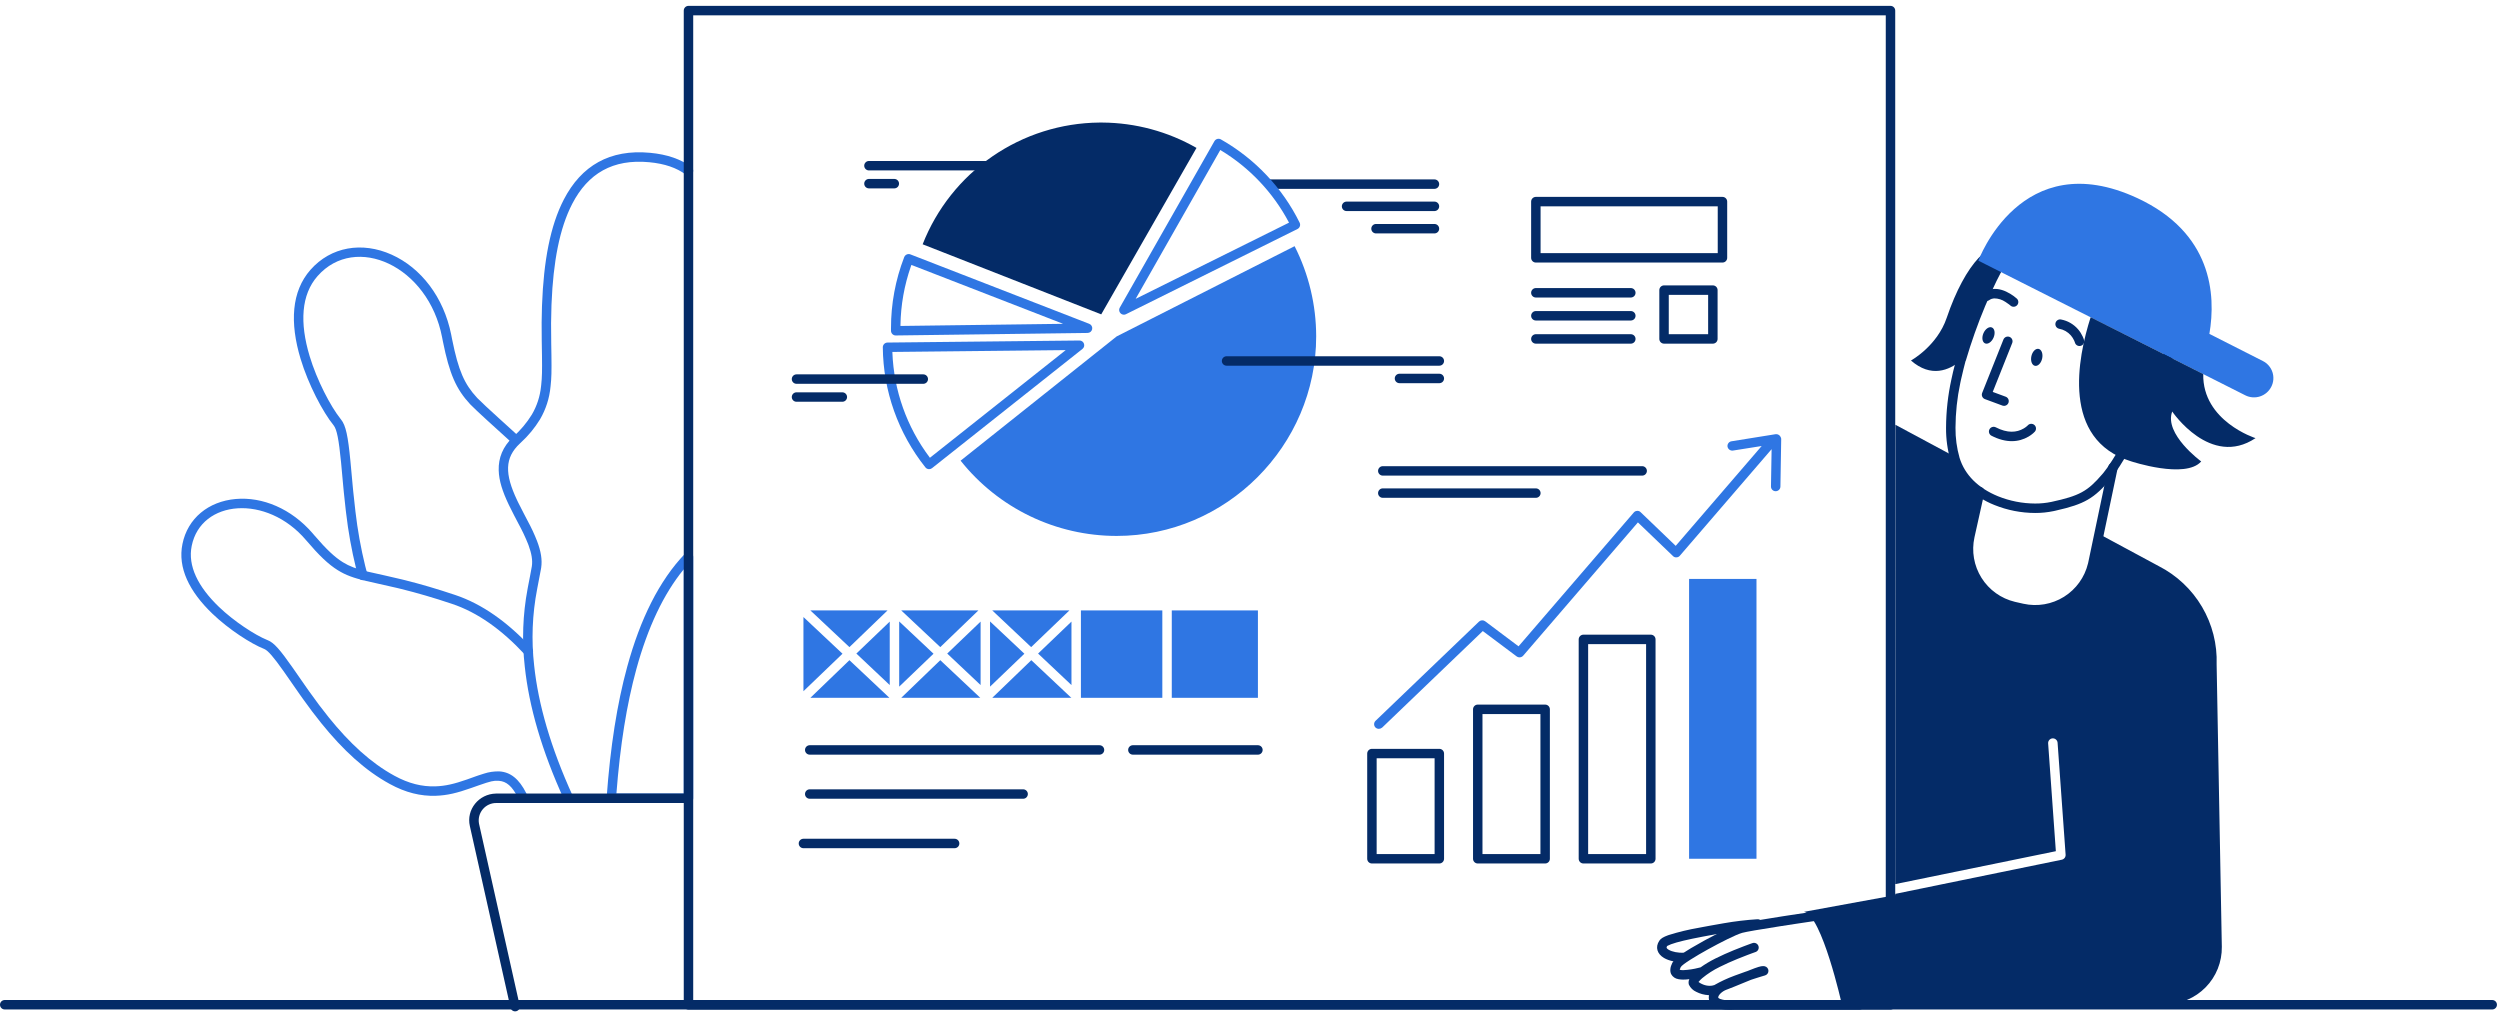 <svg width="419" height="170" viewBox="0 0 419 170" fill="none" xmlns="http://www.w3.org/2000/svg">
<path d="M52.033 45.223C55.459 41.333 60.703 40.463 65.63 42.675C70.562 44.889 74.359 49.793 75.617 56.069L75.741 56.705L75.785 56.922C76.826 62.095 77.829 64.378 79.955 66.666L80.029 66.745C81.154 67.915 86.034 72.273 86.741 72.935C86.82 73.005 86.884 73.091 86.929 73.186C86.975 73.281 87 73.385 87.005 73.49C87.01 73.596 86.994 73.701 86.957 73.8C86.921 73.9 86.864 73.99 86.792 74.068C86.72 74.145 86.633 74.207 86.537 74.25C86.44 74.293 86.336 74.316 86.23 74.318C86.124 74.32 86.019 74.301 85.921 74.262C85.823 74.223 85.734 74.165 85.659 74.09L84.977 73.468C83.384 72.025 79.747 68.751 78.832 67.784L78.795 67.745C76.445 65.215 75.328 62.671 74.233 57.236C74.189 57.016 74.144 56.791 74.1 56.559C71.801 44.553 59.571 39.062 53.223 46.271C50.481 49.382 50.205 54.076 51.894 59.684C53.111 63.727 55.402 68.106 57.073 70.201L57.147 70.294C57.971 71.306 58.325 73.102 58.731 77.284L59.121 81.522L59.204 82.381C59.323 83.589 59.441 84.668 59.572 85.734C59.927 88.811 60.475 91.862 61.211 94.87C61.326 95.331 61.447 95.785 61.572 96.234C61.6 96.334 61.608 96.439 61.596 96.542C61.583 96.645 61.55 96.745 61.499 96.836C61.449 96.926 61.38 97.006 61.298 97.07C61.216 97.134 61.123 97.182 61.023 97.21C60.922 97.238 60.818 97.246 60.715 97.233C60.611 97.221 60.511 97.188 60.421 97.137C60.33 97.086 60.251 97.018 60.186 96.936C60.122 96.854 60.075 96.76 60.047 96.66C59.918 96.198 59.794 95.73 59.675 95.256C58.923 92.184 58.363 89.069 58 85.927L57.939 85.427C57.83 84.508 57.729 83.569 57.628 82.537L57.522 81.431C57.433 80.469 57.238 78.311 57.199 77.895L57.156 77.44C56.79 73.682 56.453 71.948 55.921 71.293C54.112 69.076 51.674 64.44 50.378 60.141C48.547 54.063 48.855 48.832 52.033 45.223Z" fill="#2F76E3"/>
<path d="M39.483 83.633C44.014 83.229 48.838 85.272 52.38 89.365L52.723 89.765C54.704 92.072 56.096 93.381 57.454 94.223C58.577 94.921 59.705 95.338 61.594 95.795L61.865 95.859C62.552 96.013 65.947 96.764 67.339 97.105L67.916 97.248C70.516 97.9 73.198 98.681 76.263 99.708C80.805 101.222 85.075 104.257 89.129 108.63C89.201 108.706 89.256 108.795 89.293 108.893C89.33 108.991 89.347 109.095 89.343 109.199C89.34 109.304 89.316 109.406 89.272 109.501C89.229 109.596 89.167 109.682 89.09 109.753C89.014 109.824 88.924 109.879 88.826 109.915C88.728 109.951 88.624 109.967 88.519 109.963C88.415 109.959 88.313 109.934 88.218 109.89C88.123 109.846 88.038 109.783 87.968 109.706C84.081 105.514 80.023 102.631 75.76 101.209C72.622 100.158 69.897 99.369 67.246 98.712L66.534 98.539C64.857 98.142 61.645 97.434 61.391 97.374C59.251 96.866 57.944 96.392 56.618 95.568C55.041 94.589 53.489 93.111 51.285 90.52C44.694 82.765 33.698 83.747 32.131 91.487C31.442 94.83 33.174 98.337 36.703 101.722C39.248 104.161 42.706 106.413 44.763 107.255L44.867 107.297C45.926 107.712 46.953 108.913 49.005 111.842L51.383 115.259L51.811 115.866C52.963 117.488 54.01 118.885 55.084 120.216C58.624 124.602 62.18 127.873 66.099 130.011C68.501 131.326 70.741 131.865 72.973 131.792C74.648 131.738 76.127 131.387 78.23 130.652L79.786 130.095L80.155 129.967C80.507 129.846 80.808 129.749 81.098 129.664C81.927 129.391 82.796 129.263 83.668 129.285C85.536 129.388 86.986 130.529 88.2 132.935C88.249 133.028 88.279 133.13 88.288 133.235C88.297 133.339 88.286 133.445 88.254 133.545C88.222 133.645 88.17 133.738 88.102 133.818C88.033 133.898 87.95 133.964 87.856 134.011C87.762 134.059 87.659 134.087 87.554 134.094C87.449 134.101 87.344 134.088 87.244 134.054C87.145 134.02 87.053 133.967 86.974 133.897C86.895 133.827 86.831 133.742 86.786 133.647C85.826 131.744 84.859 130.963 83.65 130.87L83.507 130.862C82.704 130.824 82.296 130.905 80.245 131.62L78.952 132.076C76.605 132.907 74.949 133.311 73.025 133.374C70.509 133.456 67.987 132.849 65.34 131.4C61.212 129.148 57.511 125.744 53.852 121.21C52.819 119.931 51.816 118.597 50.726 117.071L50.238 116.383L47.712 112.754L47.463 112.4C45.836 110.102 44.919 109.04 44.318 108.782L44.288 108.77C42.049 107.885 38.342 105.486 35.608 102.864C31.726 99.143 29.758 95.157 30.58 91.17C31.451 86.863 34.937 84.039 39.483 83.633Z" fill="#2F76E3"/>
<path d="M94.506 33.422C97.432 27.782 102.187 24.969 108.971 25.612C111.828 25.879 114.115 26.678 115.863 27.982C115.947 28.045 116.017 28.122 116.07 28.212C116.123 28.301 116.158 28.4 116.173 28.503C116.188 28.606 116.183 28.711 116.157 28.812C116.132 28.912 116.087 29.007 116.025 29.09C115.962 29.174 115.885 29.244 115.795 29.297C115.706 29.351 115.607 29.386 115.504 29.401C115.401 29.416 115.296 29.41 115.195 29.385C115.095 29.359 115 29.314 114.917 29.252C113.416 28.133 111.406 27.431 108.823 27.189C102.704 26.609 98.55 29.065 95.912 34.152C93.777 38.27 92.723 43.879 92.439 50.88L92.427 51.161C92.348 53.254 92.344 54.915 92.387 57.582L92.42 59.592C92.457 62.24 92.43 63.353 92.278 64.717L92.27 64.79C92.091 66.732 91.487 68.611 90.501 70.294C89.618 71.732 88.537 73.04 87.292 74.18L87.136 74.328C84.549 76.743 84.602 79.462 86.65 83.803L86.856 84.232C87.109 84.751 87.384 85.287 87.814 86.108L88.434 87.296C89.033 88.394 89.562 89.529 90.017 90.695C90.655 92.371 90.904 93.809 90.703 95.141L90.664 95.378C90.511 96.262 90.073 98.47 90.027 98.722C89.207 102.955 89.039 107.288 89.528 111.572C90.218 118.021 92.269 125.237 96.025 133.466C96.069 133.56 96.093 133.663 96.097 133.767C96.101 133.871 96.084 133.975 96.048 134.072C96.012 134.17 95.956 134.259 95.885 134.335C95.815 134.412 95.729 134.473 95.635 134.516C95.54 134.56 95.438 134.584 95.334 134.587C95.229 134.591 95.126 134.574 95.028 134.538C94.931 134.501 94.841 134.446 94.765 134.375C94.689 134.304 94.628 134.218 94.585 134.123C90.759 125.745 88.662 118.364 87.954 111.74C87.457 107.395 87.615 103 88.421 98.702L88.493 98.316C88.61 97.706 89.059 95.434 89.138 94.906C89.287 93.919 89.1 92.782 88.591 91.403L88.491 91.139C88.03 89.993 87.502 88.876 86.908 87.793L86.178 86.397C85.796 85.662 85.545 85.161 85.285 84.62C84.199 82.346 83.632 80.554 83.582 78.829C83.522 76.731 84.274 74.879 85.954 73.265L86.054 73.171C87.253 72.096 88.291 70.855 89.138 69.486C89.98 68.051 90.503 66.452 90.674 64.798L90.711 64.475C90.847 63.22 90.872 62.135 90.836 59.591L90.794 57C90.763 54.781 90.77 53.243 90.833 51.425L90.845 51.101C91.121 43.755 92.212 37.847 94.506 33.422Z" fill="#2F76E3"/>
<path d="M115.39 134.585H102.457C102.349 134.585 102.241 134.562 102.141 134.519C102.041 134.476 101.952 134.412 101.877 134.332C101.803 134.253 101.746 134.159 101.71 134.056C101.674 133.953 101.66 133.844 101.667 133.736C102.291 125.153 103.421 117.958 105.122 111.741C105.672 109.73 106.287 107.808 106.952 106.032C107.595 104.299 108.335 102.603 109.166 100.953C109.938 99.421 110.811 97.943 111.782 96.528C112.693 95.202 113.708 93.95 114.818 92.785C114.891 92.708 114.978 92.646 115.076 92.604C115.173 92.561 115.278 92.54 115.384 92.539C115.489 92.538 115.593 92.558 115.69 92.597C115.787 92.636 115.875 92.695 115.949 92.769C116.024 92.842 116.082 92.93 116.122 93.027C116.162 93.124 116.182 93.228 116.182 93.333V133.793C116.182 134.003 116.098 134.204 115.95 134.353C115.801 134.501 115.6 134.585 115.39 134.585ZM114.598 95.418L114.564 95.459C111.228 99.533 108.565 105.153 106.649 112.158C105.032 118.07 103.941 124.878 103.313 132.969L103.311 133.001H114.598V95.418Z" fill="#2F76E3"/>
<path d="M115.152 133.001C115.359 133.001 115.557 133.081 115.705 133.225C115.852 133.368 115.939 133.564 115.945 133.77C115.951 133.976 115.876 134.176 115.737 134.328C115.598 134.48 115.405 134.572 115.199 134.583L115.152 134.585H83.217C82.783 134.575 82.353 134.663 81.957 134.841C81.561 135.018 81.209 135.282 80.928 135.613C80.647 135.943 80.442 136.332 80.33 136.752C80.218 137.171 80.201 137.61 80.279 138.037L87.104 168.538C87.15 168.739 87.115 168.95 87.007 169.126C86.899 169.302 86.727 169.429 86.527 169.48C86.327 169.53 86.116 169.501 85.937 169.399C85.758 169.296 85.627 169.127 85.57 168.929L85.559 168.884L78.75 138.457C78.113 135.684 80.246 133.054 83.129 133.001H83.217H115.152Z" fill="#042B67"/>
<path d="M316.847 169.212H115.39C115.18 169.212 114.979 169.129 114.83 168.98C114.682 168.832 114.598 168.631 114.598 168.421V1.776C114.598 1.566 114.682 1.364 114.83 1.216C114.979 1.067 115.18 0.984 115.39 0.984H316.847C317.057 0.984 317.259 1.067 317.407 1.216C317.556 1.364 317.639 1.566 317.639 1.776V168.421C317.639 168.631 317.556 168.832 317.407 168.98C317.259 169.129 317.057 169.212 316.847 169.212ZM116.182 2.567V167.629H316.055V2.567H116.182Z" fill="#042B67"/>
<path d="M241.231 144.72H229.935C229.725 144.72 229.524 144.636 229.375 144.488C229.227 144.339 229.143 144.138 229.143 143.928V126.297C229.143 126.087 229.227 125.886 229.375 125.738C229.524 125.589 229.725 125.506 229.935 125.506H241.231C241.441 125.506 241.643 125.589 241.791 125.738C241.94 125.886 242.023 126.087 242.023 126.297V143.928C242.023 144.138 241.94 144.339 241.791 144.488C241.643 144.636 241.441 144.72 241.231 144.72ZM230.727 127.089V143.136H240.44V127.089H230.727Z" fill="#042B67"/>
<path d="M258.968 144.72H247.671C247.461 144.72 247.26 144.636 247.111 144.488C246.963 144.339 246.88 144.138 246.88 143.928V118.881C246.88 118.671 246.963 118.47 247.111 118.321C247.26 118.173 247.461 118.089 247.671 118.089H258.968C259.178 118.089 259.379 118.173 259.527 118.321C259.676 118.47 259.759 118.671 259.759 118.881V143.928C259.759 144.138 259.676 144.339 259.527 144.488C259.379 144.636 259.178 144.72 258.968 144.72ZM248.463 119.673V143.136H258.176V119.673H248.463Z" fill="#042B67"/>
<path d="M276.677 144.72H265.381C265.171 144.72 264.97 144.636 264.821 144.488C264.673 144.339 264.589 144.138 264.589 143.928V107.163C264.589 106.953 264.673 106.751 264.821 106.603C264.97 106.454 265.171 106.371 265.381 106.371H276.677C276.887 106.371 277.089 106.454 277.237 106.603C277.386 106.751 277.469 106.953 277.469 107.163V143.928C277.469 144.138 277.386 144.339 277.237 144.488C277.089 144.636 276.887 144.72 276.677 144.72ZM266.173 107.954V143.136H275.885V107.954H266.173Z" fill="#042B67"/>
<path d="M294.387 97.028H283.091V143.928H294.387V97.028Z" fill="#2F76E3"/>
<path d="M298.214 72.957C298.127 72.884 298.026 72.83 297.917 72.798C297.808 72.766 297.693 72.758 297.58 72.772L290.19 73.96C289.985 73.993 289.8 74.106 289.677 74.274C289.554 74.442 289.501 74.651 289.531 74.858C289.569 75.061 289.682 75.242 289.849 75.365C290.016 75.487 290.223 75.542 290.428 75.517L295.258 74.752L280.847 91.485L274.962 85.837C274.887 85.76 274.797 85.701 274.696 85.664C274.595 85.627 274.487 85.614 274.381 85.626C274.275 85.628 274.171 85.652 274.075 85.698C273.98 85.743 273.895 85.809 273.827 85.89L254.507 108.324L248.912 104.127C248.762 104.013 248.576 103.956 248.388 103.966C248.199 103.975 248.02 104.051 247.882 104.18L230.542 120.808C230.393 120.952 230.306 121.149 230.301 121.357C230.296 121.564 230.374 121.765 230.516 121.916C230.592 121.992 230.683 122.052 230.783 122.093C230.882 122.134 230.989 122.154 231.097 122.154C231.3 122.147 231.495 122.073 231.651 121.943L248.516 105.764L254.19 110.013C254.352 110.132 254.552 110.187 254.752 110.168C254.952 110.148 255.137 110.056 255.273 109.907L274.513 87.553L280.399 93.201C280.473 93.278 280.564 93.337 280.664 93.374C280.765 93.41 280.873 93.423 280.979 93.412C281.085 93.41 281.189 93.385 281.285 93.34C281.38 93.294 281.465 93.229 281.533 93.148L296.921 75.28L296.815 81.535C296.813 81.639 296.832 81.743 296.871 81.84C296.91 81.937 296.969 82.025 297.043 82.099C297.117 82.173 297.205 82.231 297.302 82.27C297.398 82.31 297.502 82.329 297.607 82.327C297.817 82.326 298.018 82.243 298.166 82.094C298.314 81.946 298.398 81.745 298.399 81.535L298.531 73.538C298.495 73.314 298.383 73.109 298.214 72.957Z" fill="#2F76E3"/>
<path d="M184.275 124.899C184.482 124.898 184.68 124.979 184.828 125.122C184.975 125.266 185.062 125.461 185.068 125.667C185.074 125.873 184.999 126.073 184.86 126.225C184.721 126.377 184.528 126.469 184.322 126.481L184.275 126.482H135.712C135.506 126.482 135.308 126.402 135.16 126.259C135.012 126.115 134.926 125.92 134.92 125.714C134.914 125.508 134.989 125.307 135.128 125.155C135.267 125.003 135.46 124.912 135.666 124.9L135.712 124.899H184.275Z" fill="#042B67"/>
<path d="M171.475 132.289C171.681 132.288 171.879 132.369 172.027 132.512C172.175 132.656 172.261 132.851 172.267 133.057C172.273 133.263 172.199 133.463 172.059 133.615C171.92 133.767 171.727 133.859 171.521 133.871L171.475 133.872H135.712C135.506 133.872 135.308 133.792 135.16 133.649C135.012 133.505 134.926 133.31 134.92 133.104C134.914 132.898 134.989 132.697 135.128 132.545C135.267 132.394 135.46 132.302 135.666 132.29L135.712 132.289H171.475Z" fill="#042B67"/>
<path d="M159.994 140.576C160.2 140.576 160.398 140.656 160.546 140.8C160.694 140.943 160.78 141.139 160.786 141.345C160.792 141.551 160.718 141.751 160.579 141.903C160.439 142.055 160.246 142.146 160.04 142.158L159.994 142.16H134.657C134.451 142.16 134.253 142.08 134.105 141.936C133.957 141.793 133.871 141.597 133.865 141.391C133.859 141.185 133.933 140.985 134.072 140.833C134.212 140.681 134.405 140.589 134.61 140.577L134.657 140.576H159.994Z" fill="#042B67"/>
<path d="M210.827 124.899C211.033 124.898 211.231 124.979 211.379 125.122C211.527 125.266 211.613 125.461 211.619 125.667C211.625 125.873 211.551 126.073 211.411 126.225C211.272 126.377 211.079 126.469 210.873 126.481L210.827 126.482H189.871C189.665 126.482 189.467 126.402 189.319 126.259C189.171 126.115 189.085 125.92 189.079 125.714C189.073 125.508 189.147 125.307 189.286 125.155C189.426 125.003 189.619 124.912 189.824 124.9L189.871 124.899H210.827Z" fill="#042B67"/>
<path d="M158.754 109.538L164.349 114.816V104.18L158.754 109.538Z" fill="#2F76E3"/>
<path d="M150.704 115.08L156.457 109.564L150.704 104.154V115.08Z" fill="#2F76E3"/>
<path d="M179.234 102.306H166.302L172.821 108.456L179.234 102.306Z" fill="#2F76E3"/>
<path d="M157.592 110.646L151.047 116.954H164.296L157.592 110.646Z" fill="#2F76E3"/>
<path d="M165.932 115.08L171.686 109.564L165.932 104.154V115.08Z" fill="#2F76E3"/>
<path d="M134.657 103.415V115.846L141.202 109.564L134.657 103.415Z" fill="#2F76E3"/>
<path d="M142.364 110.646L135.818 116.954H149.067L142.364 110.646Z" fill="#2F76E3"/>
<path d="M148.751 102.306H135.818L142.364 108.456L148.751 102.306Z" fill="#2F76E3"/>
<path d="M179.578 114.816V104.18L173.982 109.538L179.578 114.816Z" fill="#2F76E3"/>
<path d="M143.525 109.538L149.12 114.816V104.18L143.525 109.538Z" fill="#2F76E3"/>
<path d="M172.847 110.646L166.302 116.954H179.551L172.847 110.646Z" fill="#2F76E3"/>
<path d="M163.979 102.306H151.047L157.592 108.456L163.979 102.306Z" fill="#2F76E3"/>
<path d="M194.806 102.306H181.161V116.954H194.806V102.306Z" fill="#2F76E3"/>
<path d="M210.827 102.306H196.39V116.954H210.827V102.306Z" fill="#2F76E3"/>
<path d="M179.525 116.954C179.551 116.981 179.551 116.981 179.578 116.981V116.954H179.525Z" fill="#2F76E3"/>
<path d="M287.076 57.597H278.894C278.684 57.597 278.483 57.513 278.334 57.365C278.186 57.216 278.102 57.015 278.102 56.805V48.623C278.102 48.413 278.186 48.212 278.334 48.063C278.483 47.915 278.684 47.831 278.894 47.831H287.076C287.286 47.831 287.487 47.915 287.636 48.063C287.784 48.212 287.868 48.413 287.868 48.623V56.805C287.868 57.015 287.784 57.216 287.636 57.365C287.487 57.513 287.286 57.597 287.076 57.597ZM279.686 49.415V56.013H286.284V49.415H279.686Z" fill="#042B67"/>
<path d="M288.685 44.004H257.41C257.2 44.004 256.998 43.921 256.85 43.772C256.701 43.624 256.618 43.422 256.618 43.212V33.79C256.618 33.58 256.701 33.379 256.85 33.23C256.998 33.082 257.2 32.998 257.41 32.998H288.685C288.895 32.998 289.097 33.082 289.245 33.23C289.394 33.379 289.477 33.58 289.477 33.79V43.212C289.477 43.422 289.394 43.624 289.245 43.772C289.097 43.921 288.895 44.004 288.685 44.004ZM258.201 34.582V42.421H287.893V34.582H258.201Z" fill="#042B67"/>
<path d="M273.325 56.013C273.531 56.013 273.729 56.093 273.877 56.236C274.025 56.38 274.111 56.576 274.117 56.782C274.123 56.988 274.049 57.188 273.91 57.34C273.77 57.492 273.577 57.583 273.372 57.595L273.325 57.597H257.41C257.204 57.597 257.006 57.517 256.858 57.373C256.71 57.23 256.624 57.034 256.618 56.828C256.612 56.622 256.687 56.422 256.826 56.27C256.965 56.118 257.158 56.026 257.364 56.014L257.41 56.013H273.325Z" fill="#042B67"/>
<path d="M273.325 52.133C273.531 52.133 273.729 52.213 273.877 52.357C274.025 52.5 274.111 52.696 274.117 52.902C274.123 53.108 274.049 53.308 273.91 53.46C273.77 53.612 273.577 53.704 273.372 53.715L273.325 53.717H257.41C257.204 53.717 257.006 53.637 256.858 53.493C256.71 53.35 256.624 53.154 256.618 52.948C256.612 52.742 256.687 52.542 256.826 52.39C256.965 52.238 257.158 52.147 257.364 52.135L257.41 52.133H273.325Z" fill="#042B67"/>
<path d="M273.325 48.28C273.531 48.28 273.729 48.36 273.877 48.503C274.025 48.647 274.111 48.842 274.117 49.048C274.123 49.255 274.049 49.455 273.91 49.607C273.77 49.759 273.577 49.85 273.372 49.862L273.325 49.864H257.41C257.204 49.864 257.006 49.783 256.858 49.64C256.71 49.496 256.624 49.301 256.618 49.095C256.612 48.889 256.687 48.689 256.826 48.537C256.965 48.385 257.158 48.293 257.364 48.281L257.41 48.28H273.325Z" fill="#042B67"/>
<path d="M275.226 78.13C275.432 78.13 275.63 78.21 275.778 78.354C275.926 78.497 276.012 78.693 276.018 78.899C276.024 79.105 275.949 79.305 275.81 79.457C275.671 79.609 275.478 79.701 275.272 79.713L275.226 79.714H231.756C231.55 79.714 231.352 79.634 231.204 79.49C231.056 79.347 230.97 79.151 230.964 78.945C230.958 78.739 231.033 78.539 231.172 78.387C231.311 78.235 231.504 78.144 231.71 78.132L231.756 78.13H275.226Z" fill="#042B67"/>
<path d="M257.41 81.852C257.616 81.852 257.814 81.932 257.962 82.075C258.11 82.219 258.196 82.414 258.202 82.62C258.209 82.826 258.134 83.026 257.995 83.178C257.856 83.33 257.663 83.422 257.457 83.434L257.41 83.435H231.756C231.55 83.436 231.352 83.355 231.204 83.212C231.056 83.068 230.97 82.873 230.964 82.667C230.958 82.461 231.033 82.26 231.172 82.109C231.311 81.957 231.504 81.865 231.71 81.853L231.756 81.852H257.41Z" fill="#042B67"/>
<path d="M187.152 56.383L216.976 41.259C219.351 45.947 220.59 51.128 220.592 56.383C220.592 74.726 205.495 89.822 187.152 89.822C182.124 89.823 177.161 88.689 172.632 86.505C168.104 84.32 164.126 81.142 160.997 77.207L187.152 56.383Z" fill="#2F76E3"/>
<path d="M240.413 30.069C240.619 30.069 240.817 30.149 240.965 30.292C241.113 30.436 241.199 30.631 241.205 30.837C241.212 31.043 241.137 31.244 240.998 31.396C240.858 31.547 240.665 31.639 240.46 31.651L240.413 31.652H212.78C212.574 31.653 212.376 31.572 212.228 31.429C212.08 31.285 211.994 31.09 211.988 30.884C211.982 30.678 212.056 30.478 212.195 30.326C212.335 30.174 212.528 30.082 212.733 30.07L212.78 30.069H240.413Z" fill="#042B67"/>
<path d="M240.413 33.79C240.619 33.79 240.817 33.87 240.965 34.014C241.113 34.157 241.199 34.353 241.205 34.559C241.211 34.765 241.137 34.965 240.998 35.117C240.858 35.269 240.665 35.361 240.46 35.373L240.413 35.374H225.686C225.48 35.374 225.282 35.294 225.134 35.15C224.986 35.007 224.9 34.811 224.894 34.605C224.888 34.399 224.962 34.199 225.102 34.047C225.241 33.895 225.434 33.803 225.64 33.791L225.686 33.79H240.413Z" fill="#042B67"/>
<path d="M240.413 37.538C240.619 37.538 240.817 37.618 240.965 37.761C241.113 37.905 241.199 38.1 241.205 38.306C241.212 38.513 241.137 38.713 240.998 38.865C240.858 39.017 240.665 39.108 240.46 39.12L240.413 39.122H230.621C230.415 39.122 230.217 39.042 230.069 38.898C229.921 38.755 229.835 38.559 229.829 38.353C229.823 38.147 229.898 37.947 230.037 37.795C230.176 37.643 230.369 37.551 230.575 37.539L230.621 37.538H240.413Z" fill="#042B67"/>
<path d="M241.231 59.708C241.437 59.708 241.636 59.788 241.783 59.932C241.931 60.075 242.018 60.271 242.024 60.477C242.03 60.683 241.955 60.883 241.816 61.035C241.677 61.187 241.484 61.278 241.278 61.29L241.231 61.292H205.575C205.368 61.292 205.17 61.212 205.022 61.068C204.875 60.925 204.788 60.729 204.782 60.523C204.776 60.317 204.851 60.117 204.99 59.965C205.129 59.813 205.322 59.721 205.528 59.709L205.575 59.708H241.231Z" fill="#042B67"/>
<path d="M241.231 62.638C241.438 62.638 241.636 62.718 241.784 62.861C241.931 63.005 242.018 63.2 242.024 63.406C242.03 63.612 241.955 63.812 241.816 63.965C241.677 64.116 241.484 64.208 241.278 64.22L241.231 64.221H234.554C234.348 64.222 234.15 64.141 234.002 63.998C233.854 63.854 233.768 63.659 233.762 63.453C233.756 63.247 233.83 63.046 233.97 62.895C234.109 62.743 234.302 62.651 234.508 62.639L234.554 62.638H241.231Z" fill="#042B67"/>
<path d="M166.882 26.981C167.089 26.981 167.287 27.061 167.435 27.204C167.583 27.348 167.669 27.543 167.675 27.749C167.681 27.955 167.606 28.156 167.467 28.308C167.328 28.459 167.135 28.551 166.929 28.563L166.882 28.564H145.636C145.43 28.565 145.232 28.484 145.084 28.341C144.936 28.197 144.85 28.002 144.844 27.796C144.838 27.59 144.912 27.39 145.052 27.238C145.191 27.086 145.384 26.994 145.59 26.982L145.636 26.981H166.882Z" fill="#042B67"/>
<path d="M149.885 29.99C150.092 29.989 150.29 30.07 150.438 30.213C150.585 30.357 150.672 30.552 150.678 30.758C150.684 30.964 150.609 31.164 150.47 31.316C150.331 31.468 150.138 31.56 149.932 31.572L149.885 31.573H145.636C145.43 31.573 145.232 31.493 145.084 31.35C144.936 31.206 144.85 31.011 144.844 30.805C144.838 30.599 144.912 30.398 145.052 30.246C145.191 30.095 145.384 30.003 145.59 29.991L145.636 29.99H149.885Z" fill="#042B67"/>
<path d="M155.718 78.632C155.599 78.632 155.481 78.605 155.374 78.554C155.266 78.502 155.172 78.426 155.098 78.333C150.539 72.611 148.025 65.528 147.959 58.212C147.958 58.108 147.977 58.005 148.016 57.908C148.055 57.812 148.112 57.724 148.185 57.65C148.257 57.575 148.344 57.516 148.44 57.475C148.535 57.435 148.638 57.413 148.742 57.412L180.915 57.069H180.925C181.089 57.068 181.25 57.118 181.384 57.214C181.518 57.309 181.619 57.445 181.672 57.601C181.728 57.756 181.734 57.925 181.688 58.083C181.642 58.241 181.546 58.381 181.416 58.481L156.21 78.461C156.071 78.572 155.897 78.633 155.718 78.632ZM178.619 58.677L149.561 58.987L149.565 59.104C149.804 65.448 151.978 71.567 155.794 76.641L155.855 76.722L178.619 58.677Z" fill="#2F76E3"/>
<path d="M150.123 56.224C149.913 56.224 149.712 56.141 149.563 55.992C149.415 55.843 149.331 55.642 149.331 55.432V55.01C149.325 50.932 150.077 46.889 151.548 43.085C151.606 42.937 151.708 42.809 151.84 42.718C151.972 42.628 152.127 42.579 152.287 42.579C152.385 42.578 152.482 42.596 152.574 42.632L182.556 54.271C182.728 54.337 182.871 54.461 182.962 54.622C183.052 54.782 183.084 54.969 183.051 55.151C183.018 55.332 182.923 55.496 182.783 55.615C182.642 55.734 182.464 55.8 182.28 55.802L150.133 56.224H150.123ZM152.749 44.4L152.663 44.644C151.56 47.806 150.972 51.125 150.919 54.473L150.917 54.63L178.181 54.272L152.749 44.4Z" fill="#2F76E3"/>
<path d="M188.362 52.744C188.223 52.743 188.086 52.705 187.966 52.634C187.845 52.563 187.745 52.462 187.676 52.34C187.606 52.222 187.569 52.087 187.569 51.949C187.569 51.811 187.606 51.676 187.676 51.557L203.538 23.66C203.59 23.569 203.658 23.49 203.741 23.426C203.823 23.362 203.917 23.315 204.017 23.287C204.117 23.259 204.222 23.252 204.325 23.265C204.429 23.278 204.528 23.311 204.619 23.362C207.454 24.969 210.034 26.989 212.273 29.357C214.51 31.718 216.379 34.403 217.819 37.32C217.911 37.508 217.925 37.725 217.858 37.923C217.791 38.121 217.648 38.285 217.461 38.379L188.719 52.657C188.608 52.714 188.486 52.743 188.362 52.744ZM204.521 25.139L190.336 50.086L216.04 37.316L215.99 37.222C213.354 32.258 209.423 28.102 204.614 25.195L204.521 25.139Z" fill="#2F76E3"/>
<path d="M200.534 24.79C195.734 22.043 190.307 20.58 184.777 20.541L184.249 20.541C177.842 20.602 171.599 22.577 166.322 26.212C161.045 29.848 156.976 34.977 154.636 40.943L184.566 52.688L200.534 24.79Z" fill="#042B67"/>
<path d="M154.742 62.743C154.948 62.743 155.146 62.823 155.294 62.967C155.442 63.11 155.528 63.306 155.534 63.512C155.54 63.718 155.465 63.918 155.326 64.07C155.187 64.222 154.994 64.314 154.788 64.326L154.742 64.327H133.495C133.289 64.327 133.091 64.247 132.943 64.103C132.795 63.96 132.709 63.764 132.703 63.558C132.697 63.352 132.772 63.152 132.911 63C133.05 62.848 133.243 62.757 133.449 62.745L133.495 62.743H154.742Z" fill="#042B67"/>
<path d="M141.176 65.752C141.382 65.752 141.58 65.832 141.728 65.975C141.876 66.119 141.962 66.315 141.968 66.521C141.974 66.727 141.9 66.927 141.76 67.079C141.621 67.231 141.428 67.322 141.222 67.334L141.176 67.336H133.495C133.289 67.336 133.091 67.256 132.943 67.112C132.795 66.969 132.709 66.773 132.703 66.567C132.697 66.361 132.772 66.161 132.911 66.009C133.05 65.857 133.243 65.765 133.449 65.753L133.495 65.752H141.176Z" fill="#042B67"/>
<path d="M294.549 154.064C294.757 154.054 294.961 154.125 295.117 154.264C295.272 154.403 295.367 154.598 295.38 154.806C295.393 155.014 295.323 155.219 295.186 155.376C295.049 155.533 294.855 155.63 294.647 155.645C292.951 155.752 291.261 155.947 289.585 156.227L287.352 156.619L286.385 156.794C286.14 156.839 285.905 156.882 285.675 156.926L285.334 156.99C282.872 157.458 281.104 157.872 280.075 158.252C279.882 158.319 279.695 158.401 279.515 158.497C279.483 158.515 279.456 158.531 279.434 158.546L279.402 158.568C279.248 158.818 279.295 158.949 279.646 159.163L279.691 159.189C280.258 159.523 281.232 159.719 282.245 159.684C282.349 159.681 282.452 159.698 282.55 159.734C282.647 159.771 282.737 159.826 282.813 159.897C282.889 159.968 282.95 160.053 282.993 160.148C283.036 160.242 283.06 160.345 283.064 160.449C283.067 160.553 283.05 160.656 283.014 160.754C282.978 160.851 282.922 160.94 282.851 161.017C282.78 161.093 282.695 161.154 282.6 161.197C282.506 161.24 282.403 161.264 282.299 161.268C281.008 161.312 279.741 161.057 278.888 160.555C277.758 159.89 277.369 158.773 278.1 157.666C278.349 157.288 278.806 157.031 279.526 156.765L279.689 156.707C281.327 156.195 282.997 155.792 284.687 155.501L285.382 155.369C285.788 155.292 286.211 155.215 286.671 155.131L288.918 154.734C290.781 154.408 292.661 154.184 294.549 154.064Z" fill="#042B67"/>
<path d="M289.932 169.235C288.827 169.235 287.961 169.066 287.357 168.732C287.074 168.596 286.835 168.384 286.664 168.12C286.494 167.856 286.4 167.551 286.391 167.237L286.39 167.174C286.389 167.06 286.399 166.947 286.418 166.835L286.427 166.789L286.352 166.786C285.632 166.75 284.927 166.56 284.286 166.23C283.755 165.993 283.325 165.577 283.07 165.054L283.052 165.003C282.967 164.712 282.993 164.4 283.126 164.128L283.135 164.108L283.082 164.115C282.76 164.157 282.436 164.179 282.111 164.181C281.858 164.184 281.606 164.163 281.357 164.118L281.29 164.104C281.038 164.067 280.797 163.972 280.588 163.826C280.379 163.68 280.207 163.488 280.086 163.263C279.848 162.768 279.913 162.105 280.268 161.395C280.637 160.639 282.332 159.454 285.597 157.667L286.088 157.4C288.333 156.192 290.527 155.15 291.423 154.865L291.579 154.818C292.309 154.614 294.659 154.207 298.762 153.572L299.639 153.437C300.747 153.267 301.935 153.088 303.176 152.903L306.329 152.439L307.815 152.223C308.002 152.196 308.193 152.237 308.353 152.339C308.513 152.44 308.631 152.595 308.686 152.776L308.698 152.821L312.42 168.235C312.447 168.347 312.449 168.465 312.426 168.578C312.403 168.692 312.355 168.799 312.286 168.892C312.217 168.985 312.129 169.062 312.027 169.117C311.925 169.172 311.812 169.205 311.696 169.211L311.65 169.213H290.668L290.577 169.218C290.354 169.229 290.138 169.235 289.932 169.235ZM295.492 161.916C295.58 161.915 295.668 161.924 295.754 161.942L295.776 161.947C295.948 161.986 296.101 162.081 296.213 162.217C296.324 162.353 296.387 162.522 296.392 162.698C296.397 162.873 296.343 163.046 296.239 163.187C296.135 163.329 295.987 163.432 295.818 163.481L295.588 163.548L295.166 163.675C294.955 163.739 294.763 163.798 294.577 163.857L294.42 163.906C294.176 163.984 293.941 164.06 293.72 164.133L293.449 164.224L292.59 164.574L290.773 165.32C290.224 165.544 289.871 165.683 289.514 165.816L289.373 165.868C288.594 166.145 287.97 166.801 287.974 167.162C287.974 167.238 288.027 167.31 288.273 167.418C288.794 167.599 289.345 167.68 289.896 167.655C290.078 167.655 290.271 167.65 290.47 167.64L290.59 167.633L290.639 167.631H310.642L307.326 153.894L305.489 154.162L303.409 154.47C302.465 154.61 301.633 154.735 300.865 154.852L298.398 155.231C294.845 155.785 292.639 156.169 292.017 156.339L291.964 156.354C290.923 156.653 288.345 157.955 286.252 159.114C284.287 160.202 281.912 161.637 281.686 162.096C281.624 162.215 281.574 162.34 281.538 162.469L281.529 162.51L281.528 162.53L281.569 162.543L281.625 162.556C281.784 162.587 281.946 162.601 282.108 162.598C282.988 162.557 283.862 162.424 284.714 162.2L285.023 162.127L285.037 162.116C285.789 161.584 286.58 161.109 287.404 160.695L287.512 160.64C287.979 160.405 288.498 160.159 289.055 159.91C290.021 159.478 291.096 159.037 292.251 158.599L292.57 158.478C292.721 158.422 292.873 158.366 293.022 158.311L293.384 158.179L293.707 158.065C293.902 157.996 294.116 158.007 294.303 158.094C294.49 158.181 294.636 158.338 294.709 158.531C294.783 158.724 294.778 158.938 294.695 159.128C294.613 159.317 294.46 159.467 294.268 159.545L293.84 159.698L293.566 159.797C293.315 159.89 293.061 159.984 292.813 160.079C291.686 160.507 290.639 160.936 289.701 161.355C289.165 161.595 288.669 161.83 288.226 162.054C287.175 162.566 286.189 163.2 285.287 163.944C285.074 164.123 284.879 164.321 284.703 164.536L284.671 164.577L284.72 164.615C284.942 164.778 285.186 164.909 285.443 165.006C285.796 165.146 286.172 165.22 286.552 165.224C286.811 165.226 287.069 165.184 287.315 165.1L287.334 165.093L287.401 165.052C288.426 164.47 289.496 163.973 290.601 163.564L290.774 163.498C291.313 163.291 291.897 163.08 292.509 162.87L292.884 162.742L293.251 162.596C294.531 162.086 295.096 161.916 295.492 161.916Z" fill="#042B67"/>
<path d="M371.507 111.359C371.626 107.977 370.778 104.631 369.062 101.714C367.346 98.797 364.834 96.43 361.821 94.89L351.871 89.532L350.789 94.441C350.221 97.003 348.659 99.234 346.447 100.644C344.234 102.055 341.553 102.529 338.991 101.963L337.698 101.673C335.136 101.105 332.905 99.543 331.495 97.331C330.084 95.119 329.61 92.437 330.176 89.875L331.838 82.406C329.938 81.086 328.434 79.292 327.721 76.969C327.668 76.811 327.642 76.652 327.589 76.52L317.665 71.189L317.639 148.177L344.56 142.661L343.267 124.582C343.256 124.374 343.327 124.17 343.466 124.014C343.604 123.858 343.798 123.763 344.006 123.749C344.214 123.735 344.419 123.804 344.577 123.94C344.735 124.076 344.833 124.269 344.85 124.476L346.196 143.242C346.21 143.435 346.154 143.627 346.038 143.783C345.921 143.938 345.753 144.046 345.563 144.086L317.639 149.814V150.025L302.357 152.822C305.366 153.403 308.692 168.315 308.692 168.315H362.903C364.16 168.314 365.405 168.063 366.564 167.576C367.723 167.089 368.775 166.377 369.656 165.481C370.538 164.585 371.232 163.522 371.7 162.355C372.167 161.187 372.398 159.939 372.378 158.682L371.507 111.359Z" fill="#042B67"/>
<path d="M353.365 78.179C353.41 77.98 353.53 77.806 353.7 77.693C353.87 77.58 354.077 77.537 354.278 77.573C354.479 77.609 354.658 77.722 354.778 77.886C354.898 78.051 354.95 78.256 354.923 78.458L354.914 78.504L351.535 94.613C350.928 97.35 349.27 99.739 346.919 101.265C344.568 102.791 341.711 103.333 338.964 102.773L338.792 102.736L337.498 102.445C334.762 101.838 332.373 100.181 330.847 97.829C329.321 95.478 328.78 92.621 329.339 89.875L329.376 89.702L331.039 82.233C331.084 82.032 331.205 81.856 331.377 81.743C331.549 81.629 331.759 81.588 331.962 81.627C332.164 81.666 332.343 81.782 332.461 81.951C332.579 82.12 332.627 82.328 332.594 82.532L332.585 82.577L330.922 90.046C330.407 92.378 330.828 94.819 332.096 96.843C333.363 98.867 335.375 100.312 337.697 100.866L337.844 100.9L339.137 101.191C341.467 101.706 343.906 101.285 345.929 100.02C347.952 98.754 349.397 96.745 349.953 94.425L349.987 94.279L353.365 78.179Z" fill="#042B67"/>
<path d="M341.085 85.975C338.749 85.968 336.436 85.515 334.27 84.641C332.535 83.958 330.954 82.936 329.617 81.636C328.363 80.404 327.434 78.881 326.912 77.202C326.395 75.41 326.141 73.553 326.158 71.689C326.17 68.972 326.469 66.265 327.048 63.611C327.23 62.734 327.435 61.866 327.659 61.029C327.685 60.932 327.708 60.847 327.729 60.767L327.797 60.525L327.861 60.3L327.932 60.058V60.056L327.937 60.039C328.849 56.924 329.93 53.861 331.174 50.863C332.365 47.969 333.747 45.157 335.311 42.447L335.486 42.15L335.559 42.027C336.503 40.405 337.863 39.066 339.499 38.149C341.094 37.312 342.875 36.89 344.676 36.922C345.202 36.923 345.729 36.952 346.253 37.008C347.921 37.2 349.559 37.602 351.127 38.204C351.966 38.516 352.785 38.877 353.582 39.284L353.851 39.426C355.565 40.321 357.168 41.416 358.625 42.687C359.905 43.81 361.02 45.107 361.937 46.541C362.794 47.895 363.447 49.367 363.876 50.911C364.304 52.477 364.524 54.093 364.529 55.717C364.533 58.041 364.185 60.352 363.498 62.571C363.271 63.32 363.013 64.045 362.732 64.727C362.536 65.203 362.389 65.516 362.299 65.695L362.257 65.778L361.532 67.143C361.432 67.33 361.328 67.523 361.222 67.722L360.745 68.605C359.836 70.283 358.963 71.859 358.151 73.288C358.035 73.49 357.941 73.654 357.855 73.805L357.474 74.468C355.749 77.447 354.519 79.357 353.714 80.306L353.628 80.407C352.416 81.829 351.315 82.944 349.883 83.765C348.614 84.492 347.052 85.022 344.491 85.592L344.173 85.662C343.157 85.875 342.122 85.98 341.085 85.975ZM329.434 60.478C329.291 61.029 328.912 62.49 328.659 63.651L328.614 63.858L328.535 64.239C328.018 66.685 327.752 69.177 327.741 71.677C327.724 73.388 327.954 75.091 328.424 76.736C329.303 79.584 331.532 81.811 334.869 83.174C336.845 83.97 338.954 84.383 341.084 84.391C342.009 84.397 342.932 84.303 343.837 84.113C348.517 83.096 349.869 82.358 352.344 79.472L352.549 79.231C353.3 78.328 354.526 76.405 356.194 73.516L356.482 73.016L356.773 72.504C357.651 70.961 358.606 69.234 359.61 67.373L359.719 67.17C359.938 66.765 360.143 66.381 360.331 66.03L360.821 65.106L360.9 64.948C360.917 64.912 360.938 64.868 360.961 64.82L361.051 64.624C361.098 64.518 361.14 64.425 361.178 64.333L361.267 64.122C361.529 63.487 361.769 62.811 361.98 62.11C362.621 60.044 362.946 57.892 362.943 55.728C362.892 49.278 359.582 44.263 353.105 40.822C352.285 40.389 351.438 40.01 350.569 39.687C349.127 39.132 347.621 38.761 346.086 38.583C345.617 38.533 345.146 38.507 344.674 38.506C341.233 38.506 338.6 40.003 336.847 42.957L336.676 43.247C333.874 48.052 331.31 54.174 329.457 60.485L329.433 60.478H329.434Z" fill="#042B67"/>
<path d="M328.698 60.236C330.255 54.957 332.736 48.28 336.167 42.526C336.319 42.261 336.486 42.006 336.668 41.761C333.897 39.597 329.384 44.057 326.269 53.268C324.659 58.019 320.278 60.421 320.278 60.421C323.63 63.35 326.665 62.084 328.645 60.421C328.671 60.315 328.671 60.236 328.698 60.236Z" fill="#042B67"/>
<path d="M335.774 56.908C335.85 56.716 335.998 56.562 336.186 56.477C336.374 56.393 336.588 56.385 336.782 56.456C336.975 56.526 337.134 56.67 337.223 56.855C337.313 57.041 337.327 57.254 337.262 57.45L337.246 57.494L333.983 65.686L336.151 66.487C336.34 66.557 336.496 66.697 336.586 66.878C336.675 67.059 336.693 67.267 336.634 67.46L336.619 67.504C336.549 67.694 336.41 67.85 336.229 67.939C336.048 68.029 335.839 68.046 335.646 67.988L335.602 67.973L332.672 66.891C332.48 66.82 332.322 66.677 332.233 66.492C332.144 66.307 332.13 66.094 332.195 65.899L332.211 65.855L335.774 56.908Z" fill="#042B67"/>
<path d="M334.121 56.583C334.437 55.846 334.313 55.086 333.844 54.885C333.375 54.684 332.739 55.118 332.423 55.855C332.107 56.592 332.231 57.352 332.7 57.553C333.169 57.754 333.805 57.32 334.121 56.583Z" fill="#042B67"/>
<path d="M342.264 60.092C342.437 59.309 342.173 58.585 341.675 58.475C341.177 58.365 340.633 58.911 340.46 59.694C340.287 60.477 340.551 61.2 341.049 61.31C341.547 61.42 342.091 60.875 342.264 60.092Z" fill="#042B67"/>
<path d="M344.496 54.168C344.537 53.963 344.658 53.782 344.833 53.665C345.008 53.548 345.222 53.506 345.428 53.547C346.541 53.754 347.549 54.335 348.287 55.195C348.6 55.56 348.861 55.968 349.062 56.405C349.153 56.598 349.228 56.798 349.285 57.003C349.337 57.203 349.309 57.414 349.207 57.593C349.105 57.772 348.937 57.905 348.739 57.962C348.541 58.019 348.329 57.997 348.147 57.901C347.965 57.804 347.828 57.64 347.765 57.444L347.741 57.361C347.707 57.26 347.668 57.162 347.623 57.065C347.484 56.762 347.303 56.479 347.085 56.226C346.578 55.635 345.883 55.238 345.117 55.1C344.911 55.059 344.73 54.938 344.613 54.763C344.497 54.588 344.455 54.374 344.496 54.168Z" fill="#042B67"/>
<path d="M334.091 48.428C335.038 48.359 335.993 48.679 336.924 49.242C337.314 49.475 337.682 49.744 338.022 50.046C338.174 50.188 338.263 50.385 338.271 50.593C338.278 50.802 338.204 51.005 338.063 51.158C337.922 51.311 337.726 51.403 337.518 51.413C337.31 51.423 337.106 51.351 336.951 51.212L336.918 51.183C336.878 51.148 336.815 51.095 336.733 51.031C336.533 50.874 336.323 50.729 336.106 50.597C335.546 50.215 334.884 50.01 334.206 50.008C333.946 50.025 333.694 50.108 333.475 50.25L333.408 50.296C333.237 50.416 333.026 50.463 332.82 50.428C332.615 50.393 332.431 50.278 332.31 50.108C332.188 49.939 332.139 49.728 332.172 49.522C332.205 49.316 332.317 49.132 332.486 49.009C332.956 48.669 333.512 48.468 334.091 48.428Z" fill="#042B67"/>
<path d="M379.24 60.5L370.293 55.96C371.428 49.309 370.715 39.016 358.231 33.209C338.7 24.13 331.574 43.688 331.574 43.688L376.31 66.254C377.077 66.64 377.966 66.706 378.782 66.439C379.598 66.172 380.275 65.593 380.665 64.828C380.859 64.451 380.977 64.039 381.01 63.616C381.043 63.194 380.992 62.768 380.859 62.365C380.727 61.963 380.515 61.59 380.237 61.27C379.959 60.95 379.62 60.688 379.24 60.5Z" fill="#2F76E3"/>
<path d="M340.965 71.227C341.043 71.296 341.107 71.379 341.153 71.472C341.198 71.566 341.226 71.667 341.232 71.771C341.239 71.875 341.225 71.979 341.192 72.077C341.158 72.176 341.106 72.267 341.037 72.345C340.947 72.444 340.851 72.537 340.749 72.624C340.517 72.825 340.268 73.005 340.004 73.16C338.325 74.156 336.203 74.283 333.771 73.028C333.584 72.932 333.444 72.765 333.38 72.565C333.316 72.365 333.334 72.148 333.43 71.961C333.527 71.774 333.693 71.633 333.894 71.57C334.094 71.506 334.311 71.524 334.498 71.62C336.428 72.617 337.972 72.525 339.196 71.798C339.377 71.691 339.549 71.568 339.708 71.431L339.773 71.372L339.847 71.3C339.915 71.222 339.998 71.158 340.092 71.112C340.185 71.066 340.287 71.039 340.39 71.032C340.494 71.025 340.598 71.039 340.697 71.072C340.795 71.106 340.886 71.159 340.965 71.227Z" fill="#042B67"/>
<path d="M369.264 62.69L350.393 53.163C348.202 59.998 345.457 73.696 357.149 77.312C357.149 77.312 366.281 80.347 368.921 77.338C368.921 77.338 362.639 72.746 364.064 68.972C364.064 68.972 370.478 78.473 378.026 73.432C378 73.432 369.105 70.582 369.264 62.69Z" fill="#042B67"/>
<path d="M417.695 167.602C417.901 167.602 418.099 167.682 418.247 167.826C418.395 167.969 418.481 168.165 418.487 168.371C418.493 168.577 418.418 168.777 418.279 168.929C418.14 169.081 417.947 169.173 417.741 169.185L417.695 169.186H0.792C0.586 169.186 0.388 169.106 0.24 168.962C0.092 168.819 0.006 168.623 -0 168.417C-0.006 168.211 0.068 168.011 0.207 167.859C0.347 167.707 0.54 167.616 0.745 167.604L0.792 167.602H417.695Z" fill="#042B67"/>
</svg>
